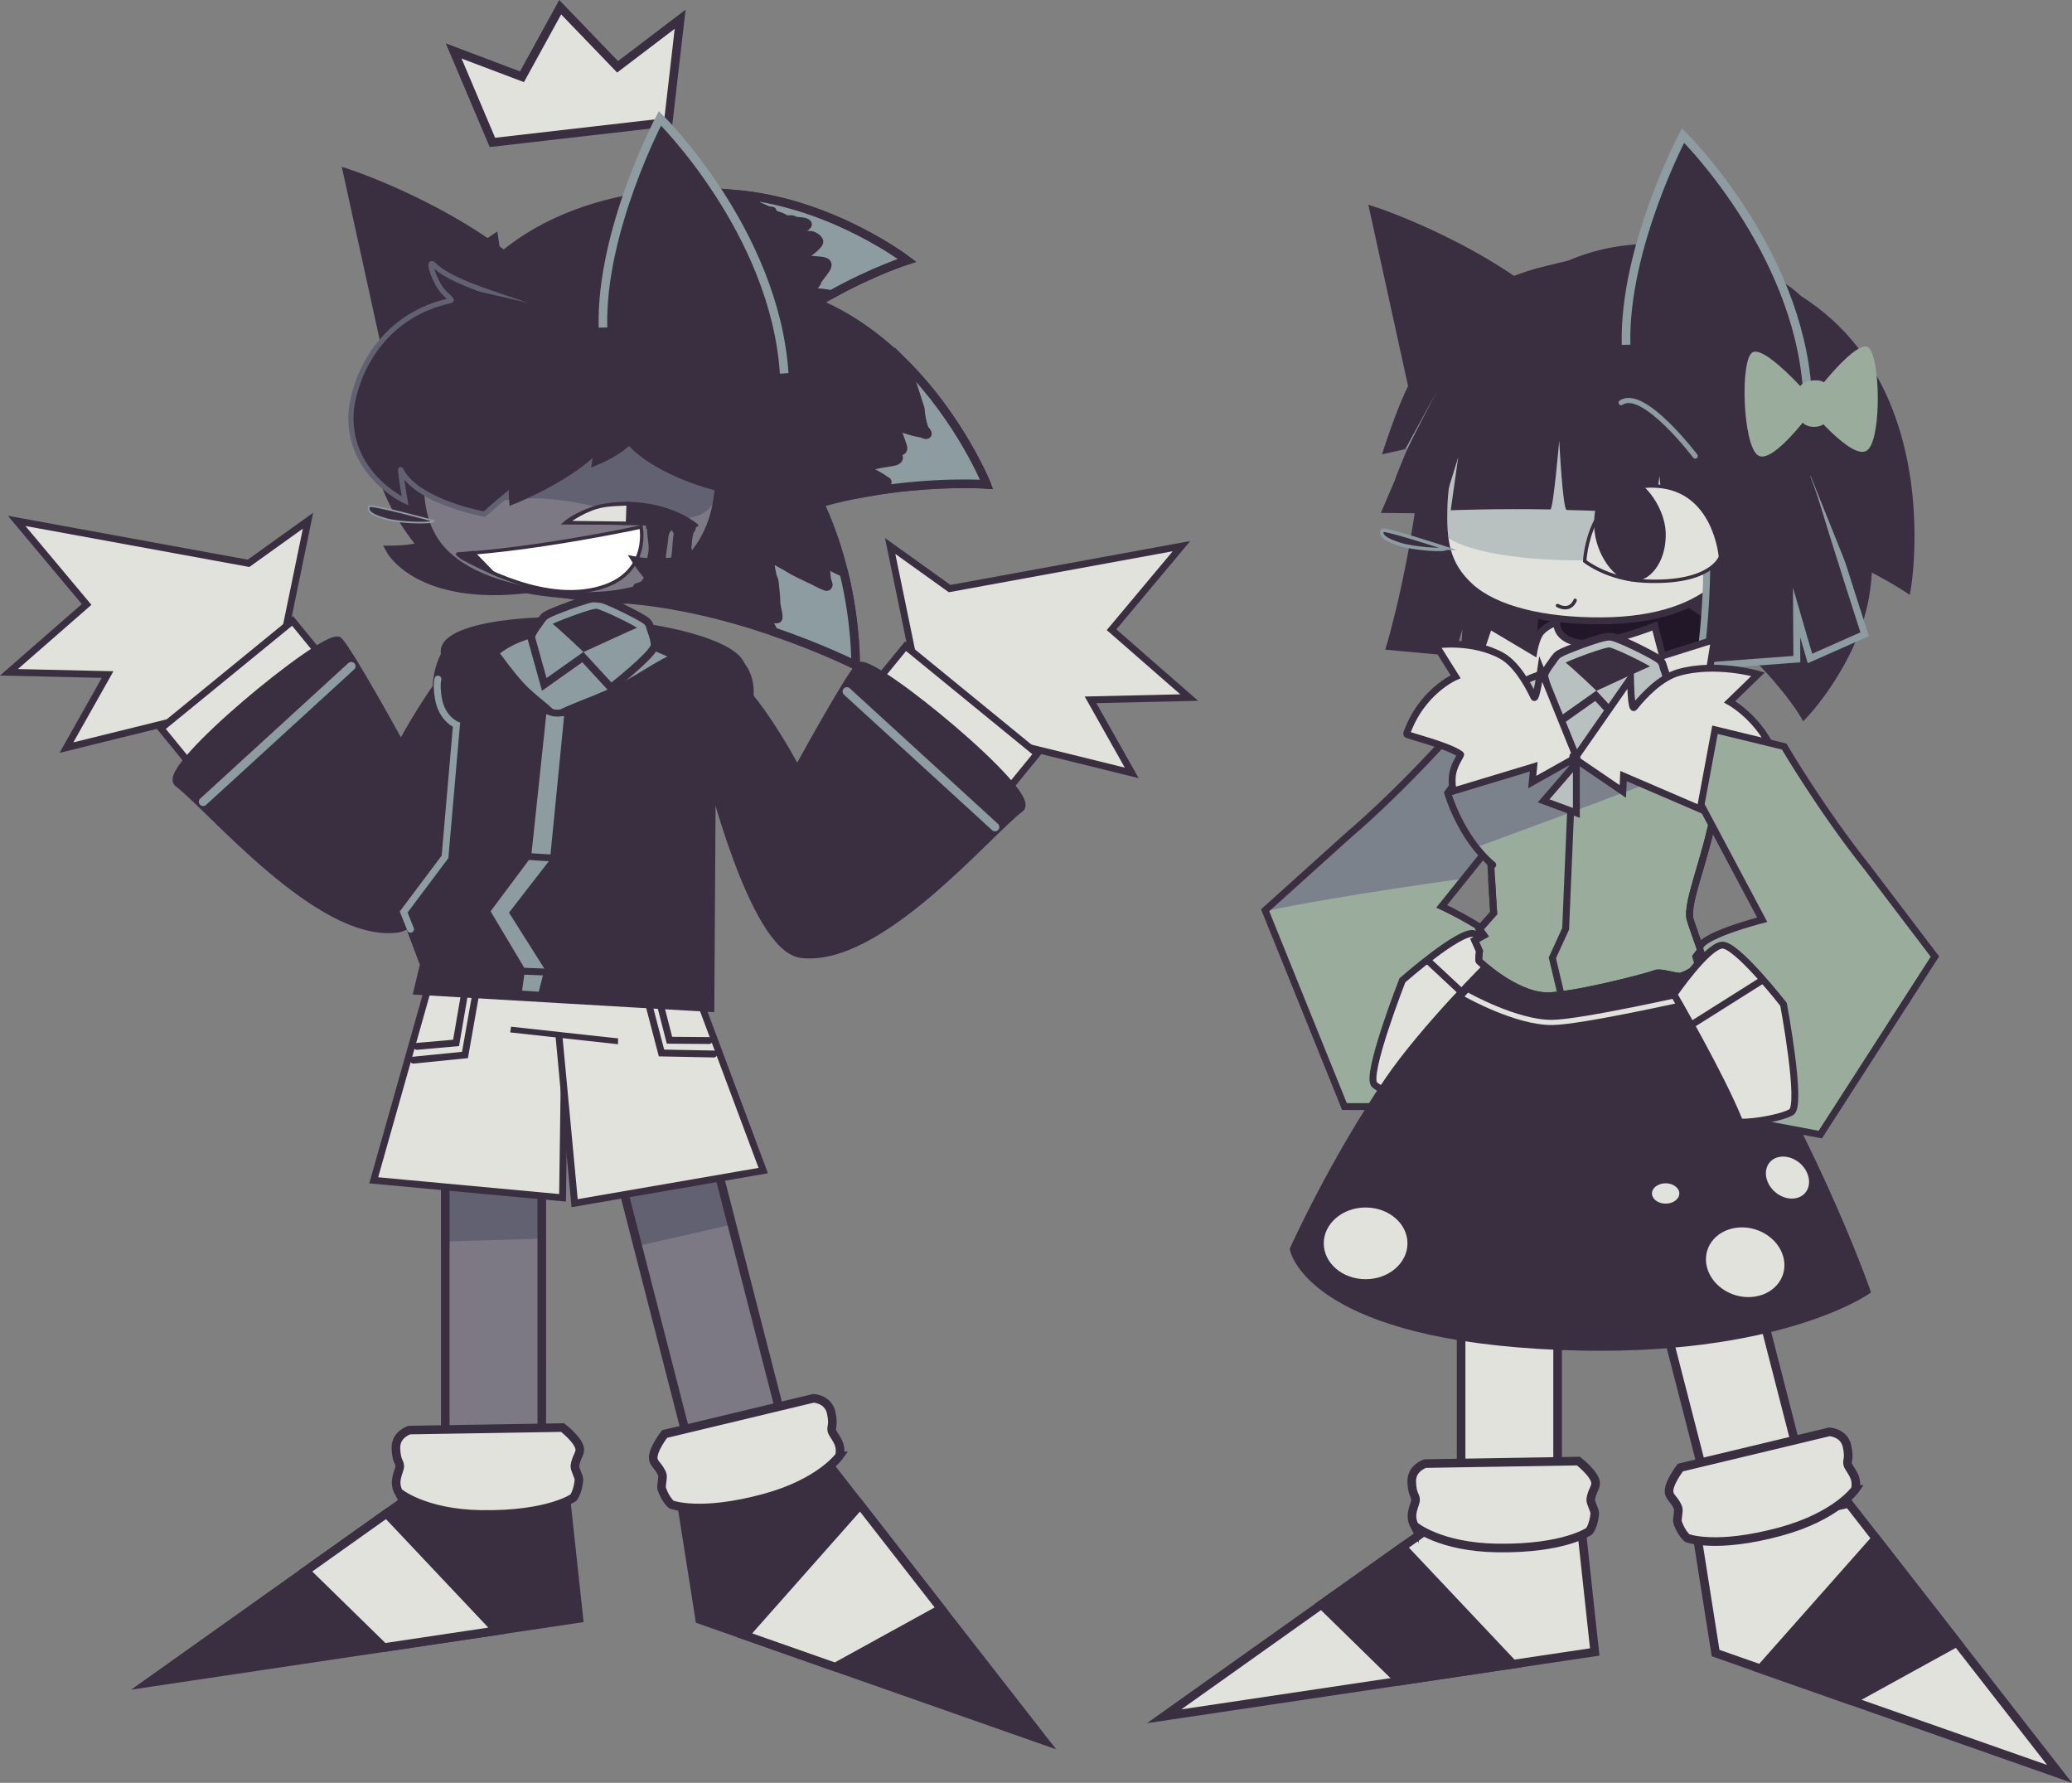 <svg version="1.1" xmlns="http://www.w3.org/2000/svg" xmlns:xlink="http://www.w3.org/1999/xlink" width="601.487" height="517.479" viewBox="0,0,601.487,517.479"><rect x="0" y="0" width="601.487" height="517.479" fill="#808080" stroke="none"/><g transform="translate(93.909,91.122)"><g data-paper-data="{&quot;isPaintingLayer&quot;:true}" fill-rule="nonzero" stroke-linejoin="miter" stroke-miterlimit="10" stroke-dasharray="" stroke-dashoffset="0" style="mix-blend-mode: normal"><path d="M405.893,97.879c0,0 -14.625,1.914 -36.069,1.298c-19.023,-0.546 -33.402,-3.294 -33.402,-3.294l1.665,-57.976l69.471,1.995l-1.665,57.976z" data-paper-data="{&quot;index&quot;:null}" fill="#221629" stroke="#251e29" stroke-width="2" stroke-linecap="butt"/><path d="M354.771,31.56l-3.82,68.5l-19.759,-1.667l0.958,-15.667l-4.559,15.5l-18.051,-1.667c0,0 8.437,-28.199 10.652,-60.667l28.61,-25.833z" data-paper-data="{&quot;index&quot;:null}" fill="#3a2f41" stroke="#3a2f41" stroke-width="2" stroke-linecap="round"/><path d="M393.65,57.425c-20.353,-0.778 -30.678,-0.84 -36.549,-24.367c-5.87,-23.527 -4.199,-48.915 16.16,-49.53c103.175,-3.117 86.325,95.912 86.325,95.912c0,0 -31.34,-20.692 -65.937,-22.015z" fill="#3a2f41" stroke="#3a2f41" stroke-width="2.5" stroke-linecap="butt"/><path d="M396.748,42.203c-11.998,12.747 -17.893,19.412 -34.688,9.226c-16.796,-10.186 -44.548,-18.642 -33.345,-32.222c25.237,-49.962 72.69,-41.957 95.658,-26.472c18.177,12.254 18.394,46.546 18.394,46.546c0,0 -25.625,-18.744 -46.018,2.923z" fill="#3a2f41" stroke="#3a2f41" stroke-width="2.5" stroke-linecap="butt"/><path d="M385.834,78.265c-9.489,-2.97 -24.218,-11.973 -28.688,-16.125c-4.403,-4.089 -3.112,-1.705 -1.941,-12.332c2.359,-21.415 9.969,-45.479 29.276,-40.761c56.296,13.758 67.528,47.216 62.911,73.088c-3.407,19.095 -17.594,34.024 -17.594,34.024c0,0 -14.422,-24.254 -43.964,-37.895z" fill="#3a2f41" stroke="#3a2f41" stroke-width="2.5" stroke-linecap="butt"/><g data-paper-data="{&quot;index&quot;:null}" stroke-linecap="butt"><path d="M333.176,79.876c-7.423,-5.932 -8.157,-14.636 -8.434,-24.135c-0.547,-18.733 13.349,-41.189 37.876,-42.545c37.286,-2.062 51.51,21.36 52.056,40.093c0.547,18.733 -11.162,35.114 -43.47,35.36c-16.136,0.123 -30.312,-2.256 -37.528,-8.023z" fill="#e1e2db" stroke="none" stroke-width="0"/><path d="M325.741,55.741c-0.547,-18.733 12.349,-41.189 36.876,-42.545c37.286,-2.062 51.51,21.36 52.056,40.093c0.547,18.733 -25.799,18.002 -45.94,18.247c-33.389,0.406 -42.057,-6.411 -42.057,-6.411c0,0 -0.766,-3.565 -0.936,-9.384z" fill="#b8c1c0" stroke="none" stroke-width="0"/><path d="M377.993,14.328c25.911,4.205 36.229,23.484 36.693,39.385c0.547,18.733 -11.162,35.113 -43.47,35.36c-17.208,0.131 -31.117,-3.391 -38.261,-9.863c-7.212,-6.534 -7.959,-13.664 -7.701,-23.044c0.463,-16.881 8.109,-46.358 52.6,-41.875" fill="none" stroke="#3a2f41" stroke-width="2"/></g><path d="M304.994,-29.844c0,0 34.885,11.34 57.21,33.974c13.235,13.417 -10.809,4.068 -21.644,14.131c-5.029,4.671 -21.73,15.029 -21.73,15.029z" data-paper-data="{&quot;index&quot;:null}" fill="#3a2f41" stroke="#3a2f41" stroke-width="2.5" stroke-linecap="butt"/><path d="M325.876,68.016c-0.282,0.81 -9.614,0.088 -13.497,-1.165c-5.762,-1.86 -5.318,-3.187 -5.035,-3.997c0.282,-0.81 18.532,5.162 18.532,5.162z" data-paper-data="{&quot;index&quot;:null}" fill="#3a2f41" stroke="#8c9ca0" stroke-width="1" stroke-linecap="butt"/><path d="M371.548,13.162c0,0 0.637,-0.018 0.655,0.619c0.018,0.637 -0.619,0.655 -0.619,0.655c-0.378,0.011 -1.322,0.037 -1.7,0.048c-3.08,0.087 -6.112,0.396 -9.14,0.855c-3.024,0.459 -5.541,1.545 -8.648,1.634c0,0 -0.637,0.018 -0.655,-0.619c-0.018,-0.637 0.619,-0.655 0.619,-0.655c3.052,-0.087 5.522,-1.156 8.502,-1.621c3.071,-0.479 6.162,-0.779 9.286,-0.868c0.378,-0.011 0.755,-0.021 1.133,-0.032l0.567,-0.016z" fill="#3a2f41" stroke="#3a2f41" stroke-width="2.5" stroke-linecap="butt"/><path d="M384.678,16.483c-1.419,2.058 -3.477,0.64 -3.477,0.64l-2.144,-1.477c-3.649,-2.579 -7.982,-2.435 -12.303,-3.045c-5.805,-0.82 -11.752,-0.591 -17.542,-1.409c-2.825,-0.399 -5.606,-1.192 -8.472,-1.559c0,0 -2.48,-0.318 -2.162,-2.797c0.318,-2.48 2.797,-2.162 2.797,-2.162c6.788,0.87 13.336,1.972 20.177,2.479c6.813,0.504 14.528,0.445 20.341,4.376l2.144,1.477c0,0 2.058,1.419 0.64,3.477z" data-paper-data="{&quot;index&quot;:null}" fill="#3a2f41" stroke="none" stroke-width="0.5" stroke-linecap="butt"/><path d="M363.338,83.122c0,0 -1.201,3.552 -5.115,1.52" data-paper-data="{&quot;index&quot;:null}" fill="none" stroke="#3a2f41" stroke-width="1" stroke-linecap="round"/><path d="M424.153,26.974c0,0 7.852,16.698 11.291,28.175c3.297,11.001 11.936,37.82 11.936,37.82l-15.871,7.036l-3.89,-13.374l0.087,13.56l-28.427,2.122c0,0 5.264,-30.129 -0.11,-62.747l9.266,-28.017z" fill="#3a2f41" stroke="#8c9ca0" stroke-width="2" stroke-linecap="round"/><g data-paper-data="{&quot;index&quot;:null}"><path d="M426.053,55.24l-7.436,-15.359c0,0 1.474,6.393 2.286,10.529c0.926,4.718 3.279,15.148 3.279,15.148c0,0 -6.512,-2.32 -13.245,-4.035c-6.022,-1.534 -22.044,-4.237 -22.044,-4.237l-1.073,-10.253l-1.477,10.378c0,0 -8.976,0.032 -25.451,-0.51c-1.158,-0.038 -2.166,-20.147 -2.166,-20.147c0,0 -1.723,20.008 -2.574,19.992c-15.669,-0.297 -28.929,0.241 -28.929,0.241l2.175,-15.416l-5.003,16.353l-17.46,-0.171l10.9,-25.384l-3.696,6.835l-6.852,1.547c0,0 4.215,-13.423 7.746,-20.153c6.402,-12.203 10.109,-20.413 22.21,-27.613c11.848,-7.05 28.727,-10.089 40.349,-8.389c20.318,2.972 28.992,12.139 35.457,19.819c5.209,6.188 9.551,15.312 13.788,22.844c4.173,7.418 9.502,12.919 9.502,12.919z" fill="#3a2f41" stroke="none" stroke-width="0" stroke-linecap="round"/><path d="M325.365,18.57l-9.818,19.235l-2.156,0.433" fill="none" stroke="#8c9ca0" stroke-width="2" stroke-linecap="round"/><path d="M419.338,42.343l-4.741,-14.141" fill="none" stroke="#8c9ca0" stroke-width="2" stroke-linecap="round"/><path d="M426.184,55.399l-7.044,-13.45c0,0 0.554,1.272 1.002,3.333c0.915,4.203 4.17,20.435 4.17,20.435c0,0 -6.512,-2.32 -13.245,-4.035c-6.022,-1.534 -11.044,-1.731 -11.044,-1.731l-4.934,-22.504l-0.366,22.073c0,0 -15.938,-1.917 -32.413,-2.459c-18.138,-0.596 -34.958,0.086 -34.958,0.086l2.175,-9.848l-5.647,9.67l-17.167,0.685l8.38,-19.156l-7.231,1.98c0,0 10.813,-36.209 29.512,-47.335c11.848,-7.05 28.727,-10.089 40.349,-8.389c20.318,2.972 28.992,12.139 35.457,19.819c5.209,6.188 9.551,15.312 13.788,22.844c4.173,7.418 9.502,12.919 9.502,12.919z" fill="none" stroke="none" stroke-width="0" stroke-linecap="round"/><path d="M411.1,42.191l-2.223,-33.731l17.624,45.046c0,0 -4.93,-8.15 -6.296,-11.222c-1.687,-3.794 -5.264,-15.422 -5.264,-15.422c0,0 2.533,10.181 3.791,15.909c1.446,6.582 4.399,21.378 4.399,21.378z" fill="#3a2f41" stroke="none" stroke-width="0" stroke-linecap="butt"/><path d="M311.017,48.103c0,0 2.523,-6.509 3.671,-8.994c1.922,-4.162 8.678,-16.925 8.678,-16.925l-9.261,16.947l-6.238,1.331c0,0 8.796,-15.14 10.396,-17.781c3.421,-5.646 10.706,-12.538 10.706,-12.538l-0.114,11.695z" fill="#3a2f41" stroke="none" stroke-width="0" stroke-linecap="butt"/></g><path d="M419.374,70.329l-4,-52.25l-95.02,-1.753c0,0 7.525,-16.589 21.811,-23.913c16.556,-8.487 40.549,-10.16 48.656,-9.064c52.162,7.053 63.302,45.48 63.302,45.48l-10.5,44.5l-12.291,-30.601z" fill="#3a2f41" stroke="#3a2f41" stroke-width="2.5" stroke-linecap="butt"/><path d="M378.131,8.955c-0.749,-28.126 16.534,-60.738 16.534,-60.738c0,0 33.316,32.8 36.073,74.04" data-paper-data="{&quot;index&quot;:null}" fill="#3a2f41" stroke="#8c9ca0" stroke-width="2.5" stroke-linecap="butt"/><g fill="#9aac9c" stroke="none" stroke-width="0" stroke-linecap="butt"><path d="M416.428,41.046c-4.512,-2.992 -5.255,-28.203 -1.511,-29.947c4.161,-1.939 18.557,15.142 18.557,15.142c0,0 -12.506,17.816 -17.046,14.806z"/><path d="M448.151,39.562c-4.375,3.427 -17.765,-13.178 -17.765,-13.178c0,0 13.485,-18.385 17.736,-16.839c3.825,1.391 4.377,26.61 0.029,30.017z" data-paper-data="{&quot;index&quot;:null}"/><path d="M432.632,19.275c2.761,-0.129 4.76,0.679 4.901,6.169c0.141,5.49 -1.793,7.193 -4.554,7.323c-2.761,0.129 -5.304,-1.364 -5.445,-6.855c-0.141,-5.49 2.337,-6.508 5.099,-6.637z"/></g><path d="M386.927,49.956c17.059,0.978 18.591,20.528 18.591,20.528c0,0 -2.52,7.967 -22.061,7.05c-10.8,-0.507 -17.336,-5.802 -17.336,-5.802c0,0 1.043,-22.909 20.806,-21.776z" fill="#e1e2db" stroke="#3a2f41" stroke-width="1" stroke-linecap="butt"/><path d="M369.894,61.996c-0.316,-7.137 2.311,-13.616 7.185,-13.832c4.874,-0.216 11.233,8.023 11.55,15.16c0.316,7.137 -3.378,13.097 -8.252,13.313c-4.874,0.216 -10.166,-7.505 -10.483,-14.641z" fill="#3a2f41" stroke="#3a2f41" stroke-width="2" stroke-linecap="butt"/><path d="M376.698,25.753c6.46,-4.406 21.5,15.5 21.5,15.5" data-paper-data="{&quot;index&quot;:null}" fill="none" stroke="#8c9ca0" stroke-width="1.5" stroke-linecap="round"/><g data-paper-data="{&quot;index&quot;:null}"><g stroke-linecap="butt"><path d="M297.392,151.426c16.223,-13.909 30.338,-30.054 30.338,-30.054l20.644,-1.038l-0.089,22.134l-23.684,29.48c0,0 18.266,8.569 16.074,11.88c-0.319,0.31 -26.183,46.262 -26.183,46.262l-18.113,-0.036l-23.028,-56.974z" data-paper-data="{&quot;index&quot;:null}" fill="#9aac9c" stroke="none" stroke-width="0"/><path d="M297.392,151.426c16.223,-13.909 30.338,-30.054 30.338,-30.054l20.644,-1.038l-0.089,22.134l-17.203,21.412c0,0 -35.315,4.764 -57.631,9.447l-0.101,-0.249z" data-paper-data="{&quot;index&quot;:null}" fill="#7b828c" stroke="none" stroke-width="0"/><path d="M297.392,151.426c16.223,-13.909 30.338,-30.054 30.338,-30.054l20.644,-1.038l-0.089,22.134l-23.684,29.48c0,0 18.266,8.569 16.074,11.88c-0.319,0.31 -26.183,46.262 -26.183,46.262l-18.113,-0.036l-23.028,-56.974z" data-paper-data="{&quot;index&quot;:null}" fill="none" stroke="#3a2f41" stroke-width="2"/></g><g data-paper-data="{&quot;index&quot;:null}" stroke="#3a2f41" stroke-width="2"><path d="M344.993,196.54c0,0 -17.771,20.46 -25.563,32.599c-0.516,0.804 -11.236,-2.762 -14.307,-5.412c-2.844,-2.454 8.072,-30.312 8.072,-30.312c0,0 16.685,-14.641 20.738,-13.549c4.228,1.139 11.06,16.674 11.06,16.674z" fill="#e1e2db" stroke-linecap="butt"/><path d="M320.795,187.897l16.696,15.572" fill="none" stroke-linecap="round"/></g></g><g data-paper-data="{&quot;index&quot;:null}" stroke-linecap="butt"><path d="M404.113,388.677l-5.339,-33.831l43.998,-9.591l61.201,78.509z" data-paper-data="{&quot;index&quot;:null}" fill="#e1e2db" stroke="#3a2f41" stroke-width="2.5"/><g data-paper-data="{&quot;index&quot;:null}"><g><path d="M401.496,342.119l-20.34,-79.102l27.277,-6.44l20.34,79.102z" fill="#e1e2db" stroke="none" stroke-width="0"/><path d="M386.101,280.246l-4.472,-17.391l27.277,-6.44l4.315,17.665z" fill="#626171" stroke="none" stroke-width="0"/><path d="M401.969,341.957l-20.34,-79.102l27.277,-6.44l20.34,79.102z" fill="#e1e2db" stroke="#3a2f41" stroke-width="2.5"/></g><path d="M444.675,341.194c0,0 -5.485,7.792 -21.674,12.21c-18.893,5.156 -27.108,1.907 -27.108,1.907c0,0 -1.61,-1.215 -2.787,-4.49c-0.35,-0.973 0.495,-3.409 0.075,-4.393c-0.98,-2.294 -2.375,-2.939 -2.564,-4.354c-0.346,-2.587 3.289,-7.238 3.289,-7.238l43.21,-10.36c0,0 4.295,0.153 5.161,4.203c0.797,3.728 -0.12,3.959 0.188,5.205c0.383,1.548 3.108,3.548 2.207,7.309z" fill="#e1e2db" stroke="#3a2f41" stroke-width="2.5"/></g><path d="M450.678,355.398l23.511,30.161l-30.757,16.934l-26.27,-9.231z" data-paper-data="{&quot;index&quot;:null}" fill="#3a2f41" stroke="#3a2f41" stroke-width="2.5"/></g><g data-paper-data="{&quot;index&quot;:null}" stroke-linecap="butt"><path d="M244.028,407.031l76,-54l45,-1.667l4,37z" fill="#e1e2db" stroke="#3a2f41" stroke-width="2.5"/><g><g><path d="M330.73,342.457l0.003,-81.675l28.022,-0.555l-0.003,81.675z" fill="#7c7984" stroke="none" stroke-width="0"/><path d="M330.453,278.925l-0.219,-18.183l28.022,-0.555l-0.001,17.957z" fill="#626171" stroke="none" stroke-width="0"/><path d="M330.231,342.418l0.003,-81.675l28.022,-0.555l-0.003,81.675z" fill="#e1e2db" stroke="#3a2f41" stroke-width="2.5"/></g><path d="M316.702,351.757c-1.809,-3.419 0.333,-6.034 0.318,-7.629c-0.012,-1.284 -0.958,-1.279 -1.114,-5.088c-0.17,-4.139 3.952,-5.356 3.952,-5.356l44.429,-0.726c0,0 4.679,3.599 4.988,6.191c0.169,1.417 -1.021,2.389 -1.399,4.855c-0.162,1.057 1.263,3.206 1.167,4.236c-0.324,3.465 -1.581,5.042 -1.581,5.042c0,0 -7.147,5.192 -26.729,4.903c-16.778,-0.248 -24.031,-6.429 -24.031,-6.429z" fill="#e1e2db" stroke="#3a2f41" stroke-width="2.5"/></g><path d="M289.684,374.591l23.503,-16.699l32.095,34.019l-32.864,4.908z" fill="#3a2f41" stroke="#3a2f41" stroke-width="2.5"/></g><g data-paper-data="{&quot;index&quot;:null}"><g stroke-linecap="round"><path d="M447.359,283.837c0,0 -29.025,18.689 -87.462,15.637c-74.381,-3.885 -78.107,-27.983 -78.107,-27.983c0,0 17.163,-33.702 26.509,-47.363c9.074,-13.264 28.775,-33.447 28.775,-33.447c0,0 48.123,-1.408 58.971,-1.292c4.134,0.044 4.315,1.263 4.315,1.263c0,0 17.752,27.12 24.093,40.831c4.03,8.714 12.33,22.346 16.449,33.842c3.708,10.351 6.458,18.513 6.458,18.513z" fill="#3a2f41" stroke="none" stroke-width="0.5"/><path d="M406.383,199.309l-9.885,-0.819c0,0 -31.144,7.03 -39.744,7.152c-10.422,0.148 -24.948,-8.067 -24.948,-8.067" fill="none" stroke="#e1e2db" stroke-width="1.5"/><path d="M400.61,191.027c29.88,43.247 47.139,92.49 47.139,92.49c0,0 -28.222,19.66 -94.866,15.637c-66.644,-4.024 -71.093,-27.663 -71.093,-27.663c0,0 11.513,-25.607 27.561,-49.009c10.456,-15.248 29.473,-34.053 29.473,-34.053z" fill="none" stroke="#3a2f41" stroke-width="2.5"/></g><path d="M409.75,264.28c6.645,-1.009 13.354,3.083 14.986,9.14c1.632,6.057 -2.432,11.784 -9.077,12.793c-6.645,1.009 -13.354,-3.083 -14.986,-9.14c-1.632,-6.057 2.432,-11.784 9.077,-12.793z" fill="#e1e2db" stroke="#3a2f41" stroke-width="2" stroke-linecap="butt"/><path d="M422.201,243.742c3.71,-0.838 7.961,1.587 9.496,5.415c1.535,3.829 -0.228,7.612 -3.938,8.45c-3.71,0.838 -7.961,-1.587 -9.496,-5.415c-1.535,-3.829 0.228,-7.612 3.938,-8.45z" fill="#e1e2db" stroke="#3a2f41" stroke-width="2" stroke-linecap="butt"/><path d="M389.616,251.333c2.744,0 4.969,1.768 4.969,3.949c0,2.181 -2.224,3.949 -4.969,3.949c-2.744,0 -4.969,-1.768 -4.969,-3.949c0,-2.181 2.224,-3.949 4.969,-3.949z" fill="#e1e2db" stroke="#3a2f41" stroke-width="2" stroke-linecap="butt"/><path d="M302.521,258.354c7.264,0 13.152,5.108 13.152,11.408c0,6.301 -5.888,11.408 -13.152,11.408c-7.264,0 -13.152,-5.108 -13.152,-11.408c0,-6.301 5.888,-11.408 13.152,-11.408z" fill="#e1e2db" stroke="#3a2f41" stroke-width="2" stroke-linecap="butt"/></g><g data-paper-data="{&quot;index&quot;:null}"><g><path d="M331.698,111.072c0,-1.125 6.69,-20.693 6.69,-20.693l12.952,7.705c0,0 0.655,-4.071 2.097,-5.738c1.613,-1.865 4.624,-2.926 4.624,-2.926c0,0 -0.806,4.75 6.246,6.049c6.667,1.228 22.141,-4.897 22.141,-4.897l2.273,8.674l15.071,-4.733c0,0 -2.594,15.143 -2.594,18.058c0,9.389 -18.663,15.5 -36.75,15.5c-18.087,0 -32.75,-7.611 -32.75,-17z" fill="#e1e2db" stroke="#3a2f41" stroke-width="2" stroke-linecap="butt"/><g data-paper-data="{&quot;index&quot;:null}"><path d="M401.905,144.295c-2.028,-0.263 -4.024,-0.373 -5.547,-0.514c-17.541,-1.63 -36.449,-2.457 -53.963,-3.461c-2.106,-0.121 -4.243,-0.238 -6.402,-0.352c-0.922,-11.961 -2.978,-21.621 7.973,-30.451c8.494,-6.849 19.105,-6.833 29.149,-6.239c9.155,0.542 29.488,9.124 30.802,12.903c3.189,9.176 1.021,19.252 -2.012,28.115z" fill="#b8c1c0" stroke="#3a2f41" stroke-width="2" stroke-linecap="butt"/><g><path d="M355.533,105.208c-0.461,-0.318 2.61,-4.46 3.078,-4.772c0.186,-0.051 0.483,-0.4 1.133,0.093c2.969,2.252 9.755,8.814 9.755,8.814l-10.704,7.578z" data-paper-data="{&quot;index&quot;:null}" fill="#8c9ca0" stroke="#3a2f41" stroke-width="4.5" stroke-linecap="round"/><path d="M369.526,109.384c0,0 -8.084,-7.894 -4.527,-9.524c4.231,-1.939 20.288,2.305 21.308,1.905c1.059,-1.563 2.791,4.245 2.773,5.568c-1.063,2.622 -11.44,10.863 -11.44,10.863z" fill="#3a2f41" stroke="#3a2f41" stroke-width="4.5" stroke-linecap="round"/><path d="M357.513,104.905c0.029,-0.456 1.331,-4.069 2.387,-4.468c0.629,-0.528 12.053,-4.959 13.58,-4.639c2.413,0.506 12.08,5.341 13.049,6.284c0.537,0.288 0.583,3.421 0.539,4.696" fill="none" stroke="#3a2f41" stroke-width="6.5" stroke-linecap="butt"/><g><path d="M355.533,105.208c-0.461,-0.318 2.61,-4.46 3.078,-4.772c0.186,-0.051 0.483,-0.4 1.133,0.093c2.969,2.252 9.755,8.814 9.755,8.814l-10.704,7.578z" data-paper-data="{&quot;index&quot;:null}" fill="#b8c1c0" stroke="#12161a" stroke-width="0" stroke-linecap="round"/><path d="M369.526,109.384c0,0 14.904,-6.884 16.78,-7.618c1.059,-1.563 2.791,4.245 2.773,5.568c-1.063,2.622 -11.44,10.863 -11.44,10.863z" fill="#b8c1c0" stroke="#12161a" stroke-width="0" stroke-linecap="round"/><path d="M357.513,104.905c0.029,-0.456 1.331,-4.069 2.387,-4.468c0.629,-0.528 12.053,-4.959 13.58,-4.639c2.413,0.506 12.08,5.341 13.049,6.284c0.537,0.288 0.583,3.421 0.539,4.696" fill="none" stroke="#b8c1c0" stroke-width="2" stroke-linecap="butt"/></g></g></g><g data-paper-data="{&quot;index&quot;:null}"><g><path d="M335.557,178.569l4.142,-4.678c0,0 -0.436,-6.393 -0.882,-14.969c-0.754,-14.485 -5.43,-25.666 1.271,-36.405c4.197,5.466 13.471,8.364 19.36,7.055c4.643,-1.032 8.423,-2.835 13.198,-3.175c3.637,-0.259 7.701,-0.832 11.302,-1.325c0.493,0 0.977,-0.036 1.451,-0.104c4.835,-0.703 8.549,-4.865 8.549,-9.896c0,-0.009 -0,-0.019 -0,-0.028c4.517,2.041 7.966,4.191 8.554,5.749c7.7,20.393 -7.427,46.715 -5.831,54.776c0.121,0.613 3.135,9.133 3.135,9.133l-1.398,1.83l0.838,2.99c0,0 -4.176,2.666 -5.515,2.712c-1.589,0.055 -5.622,-1.409 -7.079,-0.816c-2.527,1.029 -24.819,6.774 -31.943,6.479c-9.15,-0.379 -19.248,-10.06 -19.248,-10.06c-0.262,-0.305 0.115,-2.889 0.115,-2.889l-1.381,-3.128l2.646,-1.46z" fill="#9aac9c" stroke="#3a2f41" stroke-width="2" stroke-linecap="round"/><g stroke="none"><g fill="#9aac9c" stroke-width="0" stroke-linecap="round"><g><g><path d="M331.49,132.292c2.86,-3.952 6.254,-7.429 8.657,-9.699c4.225,5.417 13.439,8.281 19.301,6.978c4.643,-1.032 8.423,-2.835 13.198,-3.175c3.637,-0.259 7.701,-0.832 11.302,-1.325c0.493,0 0.977,-0.036 1.451,-0.104c1.625,-0.236 3.123,-0.863 4.396,-1.782l4.533,0.326c0,0 2.032,1.976 4.779,6.487c0.463,0.76 0.886,1.576 1.268,2.426c2.378,5.29 3.165,11.888 2.074,14.435c-1.012,3.391 -2.328,6.859 -6.382,9.581c-2.977,1.998 -6.416,2.291 -9.795,2.849c-6.436,1.064 -14.504,-0.304 -22.719,-0.958c-7.814,-0.622 -17.688,3.225 -23.351,1.225c-2.748,-0.97 -1.997,-0.942 -4.631,-3.27c-5.708,-5.044 -9.456,-16.296 -8.877,-16.93c0.697,-2.71 3.096,-4.713 4.797,-7.064z"/></g></g></g><g stroke-linecap="butt"><g><g fill="none" stroke-width="1" font-family="sans-serif" font-weight="normal" font-size="12" text-anchor="start"/><path d="M394.192,126.331c0,-0.271 -1.462,-2.147 -3.073,-4.289c0.306,-0.314 0.591,-0.649 0.853,-1.001c1.543,2.055 4.033,5.421 4.73,6.656c1.117,1.98 -2.51,-1.017 -2.51,-1.365z" fill="#ffffff" stroke-width="0"/><path d="M396.601,124.685c-1.648,-1.622 -3.247,-3.052 -4.363,-4.02c0.163,-0.242 0.316,-0.491 0.459,-0.747c2.22,2.508 4.157,5.016 3.904,4.767z" fill="#ffffff" stroke-width="0"/></g><path d="M340.072,122.496c0.251,0.328 0.519,0.646 0.805,0.955c-0.148,0.13 -0.236,0.224 -0.253,0.275c-0.109,0.334 -4.513,2.227 -2.828,0.632c0.436,-0.413 1.283,-1.095 2.276,-1.861z" data-paper-data="{&quot;index&quot;:null}" fill="#ffffff" stroke-width="0"/></g></g><path d="M402.503,120.793c0.918,2.432 1.512,4.948 1.848,7.507c-0.158,0.952 -68.881,26.202 -68.881,26.202l-9.752,-15.325c0,0 8.859,-10.51 14.234,-16.84c4.13,5.582 13.542,8.558 19.496,7.235c4.643,-1.032 8.423,-2.835 13.198,-3.175c3.637,-0.259 7.701,-0.832 11.302,-1.325c0.493,0 0.977,-0.036 1.451,-0.104c4.835,-0.703 8.549,-4.865 8.549,-9.896c0,-0.009 -0,-0.019 -0,-0.028c4.517,2.041 7.966,4.191 8.554,5.749z" fill="#7b828c" stroke="none" stroke-width="0" stroke-linecap="butt"/><g stroke="none"><g fill="#7b828c" stroke-width="0" stroke-linecap="round"><g><g><path d="M326.694,138.019c5.284,-5.823 10.407,-11.947 13.364,-15.542c4.183,5.492 13.487,8.407 19.391,7.095c4.643,-1.032 8.423,-2.835 13.198,-3.175c3.637,-0.259 7.701,-0.832 11.302,-1.325c0.493,0 0.977,-0.036 1.451,-0.104c1.647,-0.239 3.164,-0.88 4.448,-1.82l4.481,0.364l4.779,6.487l-65.937,23.845c0,0 -2.654,-5.084 -3.586,-7.669c-1.289,-3.574 -3.387,-6.227 -2.891,-8.156z"/></g></g></g><g fill="none" stroke-width="1" stroke-linecap="butt" font-family="sans-serif" font-weight="normal" font-size="12" text-anchor="start"><g><g/></g></g></g><path d="M393.948,115.044c4.517,2.041 7.966,4.191 8.554,5.749c5.317,14.081 -0.25,30.989 -3.68,42.76c-1.538,5.277 -2.646,9.521 -2.152,12.016c0.121,0.613 3.135,9.133 3.135,9.133l-1.398,1.83l0.838,2.99c0,0 -4.176,2.666 -5.515,2.712c-1.589,0.055 -5.622,-1.409 -7.079,-0.816c-2.527,1.029 -24.819,6.774 -31.943,6.479c-9.15,-0.379 -19.248,-10.06 -19.248,-10.06c-0.262,-0.305 0.115,-2.889 0.115,-2.889l-1.381,-3.128l2.646,-1.46l-1.285,-1.791l4.142,-4.678c0,0 -0.272,-3.99 -0.606,-9.893" fill="none" stroke="#3a2f41" stroke-width="2" stroke-linecap="round"/><g fill="none" stroke="none" stroke-width="1" stroke-linecap="butt" font-family="sans-serif" font-weight="normal" font-size="12" text-anchor="start"><g/></g></g><g fill="none"><g stroke="none" stroke-width="1" stroke-linecap="butt" font-family="sans-serif" font-weight="normal" font-size="12" text-anchor="start"><g><g/></g></g><g stroke="#3a2f41" stroke-width="2" stroke-linecap="round"><g><g><path d="M339.419,159.905c-9.397,-7.915 -13.079,-20.873 -13.079,-20.873c0,0 6.132,-8.643 13.574,-16.748"/></g></g></g></g></g><path d="M379.412,105.798c0,0 0.125,9.586 1.094,8.367c3.033,-3.815 7.812,-8.67 12.906,-10.109c10.808,-3.054 23.037,0.516 23.037,0.516l-8.25,8c0,0 11.037,6.038 14.174,19.107c0.096,0.398 -14.524,0.893 -19.424,2.893c-0.277,0.113 1.487,2.689 1.796,5.549c0.273,2.527 -0.92,5.386 -0.92,5.386l-26.442,-11.375l-0.197,4.469l-13.988,-9.529z" fill="#e1e2db" stroke="#3a2f41" stroke-width="2" stroke-linecap="butt"/><path d="M363.731,128.669l-12.842,7.208l0.427,-4.444l-23.399,7.069c0,0 -0.61,-3.011 -0.05,-5.464c0.633,-2.776 2.434,-5.042 2.22,-5.197c-3.794,-2.747 -15.835,-5.537 -15.704,-5.915c4.324,-12.412 14.261,-16.637 14.261,-16.637l-5.776,-9.199c0,0 10.598,-1.599 19.145,3.118c4.028,2.223 7.345,7.77 9.353,12.015c0.642,1.356 2.011,-8.091 2.011,-8.091z" data-paper-data="{&quot;index&quot;:null}" fill="#e1e2db" stroke="#3a2f41" stroke-width="2" stroke-linecap="butt"/></g><path d="M359.198,197.322l-2.471,-10.422l3.86,-8.436l2.111,-50.142" fill="none" stroke="#3a2f41" stroke-width="2" stroke-linecap="round"/><path d="M354.198,141.322l9.5,-11v14.5z" fill="#b8c1c0" stroke="#3a2f41" stroke-width="2" stroke-linecap="butt"/></g><g stroke="#3a2f41" stroke-width="2"><path d="M467.781,186.527l-33.273,51.665l-17.8,-3.351c0,0 -16.817,-49.977 -17.073,-50.341c-1.535,-3.662 18.011,-8.665 18.011,-8.665l-17.756,-33.388l4.051,-21.761l20.086,4.879c0,0 10.849,18.499 24.185,35.195z" data-paper-data="{&quot;index&quot;:null}" fill="#9aac9c" stroke-linecap="butt"/><g data-paper-data="{&quot;index&quot;:null}"><path d="M411.034,234.316c-5.385,-13.381 -19.018,-36.803 -19.018,-36.803c0,0 9.615,-13.984 13.982,-14.313c4.185,-0.315 17.84,17.187 17.84,17.187c0,0 5.515,29.408 2.263,31.287c-3.512,2.029 -14.709,3.528 -15.066,2.642z" fill="#e1e2db" stroke-linecap="butt"/><path d="M417.403,193.546l-19.313,12.176" fill="none" stroke-linecap="round"/></g></g><g data-paper-data="{&quot;index&quot;:null}"><g fill="#e1e2db" stroke="#3a2f41" stroke-width="2" stroke-linecap="butt"><path d="M-37.71,116.772l-36.916,9.109l11.956,-21.21l-28.642,-0.658l22.544,-19.69l-20.302,-24.257l67.311,12.319l17.263,-12.368l-7.895,38.318l10.699,19.714l-18.27,17.596z"/><path d="M-31.568,139.415l-15.609,-19.1l38.2,-31.217l15.609,19.1z"/></g><g stroke-width="2.5"><path d="M49.453,96.736c3.985,3.283 -1.097,26.065 -1.097,26.065c0,0 -12.908,53.726 -27.044,55.533c-22.483,2.873 -54.187,-35.327 -63.496,-42.257c-4.995,-4.115 41.716,-42.654 46.443,-41.178c3.11,2.966 18.225,30.598 18.225,30.598c0,0 6.385,-12.186 13.348,-20.929c4.94,-6.203 10.171,-10.673 13.62,-7.831z" fill="#3a2f41" stroke="#3a2f41" stroke-linecap="butt"/><path d="M8.061,102.256l-43,39.333" fill="none" stroke="#8c9ca0" stroke-linecap="round"/></g></g><g stroke-linecap="butt"><path d="M109.225,378.945l-5.339,-33.831l43.998,-9.591l61.201,78.509z" data-paper-data="{&quot;index&quot;:null}" fill="#3a2f41" stroke="#3a2f41" stroke-width="2.5"/><g data-paper-data="{&quot;index&quot;:null}"><g><path d="M106.608,332.387l-20.34,-79.102l27.277,-6.44l20.34,79.102z" fill="#7c7984" stroke="none" stroke-width="0"/><path d="M91.213,270.514l-4.472,-17.391l27.277,-6.44l4.315,17.665z" fill="#626171" stroke="none" stroke-width="0"/><path d="M107.081,332.225l-20.34,-79.102l27.277,-6.44l20.34,79.102z" fill="none" stroke="#3a2f41" stroke-width="2.5"/></g><path d="M149.787,331.461c0,0 -5.485,7.792 -21.674,12.21c-18.893,5.156 -27.108,1.907 -27.108,1.907c0,0 -1.61,-1.215 -2.787,-4.49c-0.35,-0.973 0.495,-3.409 0.075,-4.393c-0.98,-2.294 -2.375,-2.939 -2.564,-4.354c-0.346,-2.587 3.289,-7.238 3.289,-7.238l43.21,-10.36c0,0 4.295,0.153 5.161,4.203c0.797,3.728 -0.12,3.959 0.188,5.205c0.383,1.548 3.108,3.548 2.207,7.309z" fill="#e1e2db" stroke="#3a2f41" stroke-width="2.5"/></g><path d="M155.791,345.666l23.511,30.161l-30.757,16.934l-26.27,-9.231z" data-paper-data="{&quot;index&quot;:null}" fill="#e1e2db" stroke="#3a2f41" stroke-width="2.5"/></g><g stroke-linecap="butt"><path d="M-50.86,397.299l76,-54l45,-1.667l4,37z" fill="#3a2f41" stroke="#3a2f41" stroke-width="2.5"/><g><g><path d="M35.842,332.724l0.003,-81.675l28.022,-0.555l-0.003,81.675z" fill="#7c7984" stroke="none" stroke-width="0"/><path d="M35.566,269.193l-0.219,-18.183l28.022,-0.555l-0.001,17.957z" fill="#626171" stroke="none" stroke-width="0"/><path d="M35.344,332.685l0.003,-81.675l28.022,-0.555l-0.003,81.675z" fill="none" stroke="#3a2f41" stroke-width="2.5"/></g><path d="M21.815,342.025c-1.809,-3.419 0.333,-6.034 0.318,-7.629c-0.012,-1.284 -0.958,-1.279 -1.114,-5.088c-0.17,-4.139 3.952,-5.356 3.952,-5.356l44.429,-0.726c0,0 4.679,3.599 4.988,6.191c0.169,1.417 -1.021,2.389 -1.399,4.855c-0.162,1.057 1.263,3.206 1.167,4.236c-0.324,3.465 -1.581,5.042 -1.581,5.042c0,0 -7.147,5.192 -26.729,4.903c-16.778,-0.248 -24.031,-6.429 -24.031,-6.429z" fill="#e1e2db" stroke="#3a2f41" stroke-width="2.5"/></g><path d="M-5.204,364.858l23.503,-16.699l32.095,34.019l-32.864,4.908z" fill="#e1e2db" stroke="#3a2f41" stroke-width="2.5"/></g><g data-paper-data="{&quot;index&quot;:null}" stroke="#3a2f41" stroke-width="2"><path d="M14.579,251.464l17.403,-61.517l38.286,3.595l-0.87,63.006z" data-paper-data="{&quot;index&quot;:null}" fill="#e1e2db" stroke-linecap="butt"/><path d="M44.683,194.59l-3.614,20.5l-14.974,1.5" fill="none" stroke-linecap="round"/><path d="M41.068,196.59l-2.582,15l-11.359,1" fill="none" stroke-linecap="round"/></g><g stroke="#3a2f41" stroke-width="2"><path d="M72.898,258.103l-5.874,-62.738l38.24,-6.65l22.392,59.929z" data-paper-data="{&quot;index&quot;:null}" fill="#e1e2db" stroke-linecap="butt"/><path d="M113.302,214.803l-15.186,-0.296l-5.263,-20.146" fill="none" stroke-linecap="round"/><path d="M111.946,210.898l-11.51,-0.087l-3.788,-14.746" fill="none" stroke-linecap="round"/></g><g stroke-linecap="butt"><path d="M55.342,207.656l2.796,-17.976h26.364v21.171z" fill="#8c9ca0" stroke="#3a2f41" stroke-width="2"/><path d="M55.742,205.259l2.796,-17.976h26.364v21.171z" fill="#e1e2db" stroke="#e1e2db" stroke-width="3.5"/></g><g><path d="M121.262,103.186c-0.38,6.028 -19.938,9.701 -43.684,8.205c-23.746,-1.496 -42.689,-7.596 -42.309,-13.623c0.38,-6.028 19.938,-9.701 43.684,-8.205c23.746,1.496 42.689,7.596 42.309,13.623z" fill="#3a2f41" stroke="#3a2f41" stroke-width="2.5" stroke-linecap="butt"/><g data-paper-data="{&quot;index&quot;:null}"><path d="M107.851,133.062c-2.028,-0.263 -4.024,-0.373 -5.547,-0.514c-17.541,-1.63 -36.449,-2.457 -53.963,-3.461c-2.106,-0.121 -4.243,-0.238 -6.402,-0.352c-0.922,-11.961 -2.978,-21.621 7.973,-30.451c8.494,-6.849 19.105,-6.833 29.149,-6.239c9.155,0.542 29.488,9.124 30.802,12.903c3.189,9.176 1.021,19.252 -2.012,28.115z" fill="#8c9ca0" stroke="#3a2f41" stroke-width="2" stroke-linecap="butt"/><g><path d="M61.479,93.976c-0.461,-0.318 2.61,-4.46 3.078,-4.772c0.186,-0.051 0.483,-0.4 1.133,0.093c2.969,2.252 9.755,8.814 9.755,8.814l-10.704,7.578z" data-paper-data="{&quot;index&quot;:null}" fill="#8c9ca0" stroke="#3a2f41" stroke-width="4.5" stroke-linecap="round"/><path d="M75.473,98.151c0,0 -8.084,-7.894 -4.527,-9.524c4.231,-1.939 20.288,2.305 21.308,1.905c1.059,-1.563 2.791,4.245 2.773,5.568c-1.063,2.622 -11.44,10.863 -11.44,10.863z" fill="#3a2f41" stroke="#3a2f41" stroke-width="4.5" stroke-linecap="round"/><path d="M63.459,93.673c0.029,-0.456 1.331,-4.069 2.387,-4.468c0.629,-0.528 12.053,-4.959 13.58,-4.639c2.413,0.506 12.08,5.341 13.049,6.284c0.537,0.288 0.583,3.421 0.539,4.696" fill="none" stroke="#3a2f41" stroke-width="6.5" stroke-linecap="butt"/><g><path d="M61.479,93.976c-0.461,-0.318 2.61,-4.46 3.078,-4.772c0.186,-0.051 0.483,-0.4 1.133,0.093c2.969,2.252 9.755,8.814 9.755,8.814l-10.704,7.578z" data-paper-data="{&quot;index&quot;:null}" fill="#8c9ca0" stroke="#12161a" stroke-width="0" stroke-linecap="round"/><path d="M75.473,98.151c0,0 14.904,-6.884 16.78,-7.618c1.059,-1.563 2.791,4.245 2.773,5.568c-1.063,2.622 -11.44,10.863 -11.44,10.863z" fill="#8c9ca0" stroke="#12161a" stroke-width="0" stroke-linecap="round"/><path d="M63.459,93.673c0.029,-0.456 1.331,-4.069 2.387,-4.468c0.629,-0.528 12.053,-4.959 13.58,-4.639c2.413,0.506 12.08,5.341 13.049,6.284c0.537,0.288 0.583,3.421 0.539,4.696" fill="none" stroke="#8c9ca0" stroke-width="2" stroke-linecap="butt"/></g></g></g><path d="M113.617,122.503c-17.794,-1.121 -48.842,4.018 -48.397,-3.049c0.207,-3.278 11.76,-6.184 20.568,-10.605c10.179,-5.109 16.663,-11.609 26.202,-11.008c17.794,1.121 12.638,25.356 1.627,24.663z" fill="#3a2f41" stroke="#3a2f41" stroke-width="2.5" stroke-linecap="butt"/><path d="M44.017,93.422c3.056,0.193 7.119,7.954 13.103,14.487c4.569,4.988 11.223,8.534 11.03,11.594c-0.445,7.067 -21.332,2.812 -31.962,-2.392c-6.199,-3.035 -3.507,-24.403 7.829,-23.689z" data-paper-data="{&quot;index&quot;:null}" fill="#3a2f41" stroke="#3a2f41" stroke-width="2.5" stroke-linecap="butt"/><path d="M27.452,196.379l1.819,-7.558l-5.858,-15.601l11.441,-15.532l4.512,-42.93l73.347,4.621l-0.509,81.961z" fill="#3a2f41" stroke="#3a2f41" stroke-width="2.5" stroke-linecap="butt"/><path d="M56.504,197.346l0.973,-6.967l-10.175,-17.05l12.012,-16.099l4.514,-42.549c0,0 1.921,1.003 3.323,1.154c1.399,0.151 3.819,-0.327 3.819,-0.327l-4.258,43.299l-11.641,15.027l10.184,16.114l-2.006,7.823z" fill="#8c9ca0" stroke="#3a2f41" stroke-width="2" stroke-linecap="butt"/><path d="M32.856,189.811l60.796,2.319" fill="none" stroke="#3a2f41" stroke-width="2" stroke-linecap="round"/><path d="M42.156,156.39l42.997,2.709" fill="none" stroke="#3a2f41" stroke-width="2" stroke-linecap="round"/></g><g><g fill="#e1e2db" stroke="#3a2f41" stroke-width="2" stroke-linecap="butt"><path d="M179.962,142.978l-18.27,-17.596l10.699,-19.714l-7.895,-38.318l17.263,12.368l67.311,-12.319l-20.302,24.257l22.544,19.69l-28.642,0.658l11.956,21.21l-36.916,-9.109z"/><path d="M153.367,115.531l15.609,-19.1l38.2,31.217l-15.609,19.1z"/></g><g stroke-width="2.5"><path d="M137.516,132.83c0,0 15.115,-27.632 18.225,-30.598c4.726,-1.476 51.437,37.063 46.443,41.178c-9.309,6.931 -41.012,45.131 -63.496,42.257c-14.136,-1.807 -27.044,-55.533 -27.044,-55.533c0,0 -5.082,-22.782 -1.097,-26.065c8.312,-6.848 26.969,28.76 26.969,28.76z" fill="#3a2f41" stroke="#3a2f41" stroke-linecap="butt"/><path d="M194.939,148.923l-43,-39.333" fill="none" stroke="#8c9ca0" stroke-linecap="round"/></g></g><path d="M33.212,105.979c-0.358,1.732 -0.18,3.665 0.14,5.597c0.985,5.947 5.254,7.68 5.254,7.68l-3.333,38.333l-12,16l2,5" fill="none" stroke="#8c9ca0" stroke-width="2" stroke-linecap="round"/><path d="M6.994,-40.844c0,0 34.885,11.34 57.21,33.974c13.235,13.417 -10.809,4.068 -21.644,14.131c-5.029,4.671 -21.73,15.029 -21.73,15.029z" data-paper-data="{&quot;index&quot;:null}" fill="#3a2f41" stroke="#3a2f41" stroke-width="2.5" stroke-linecap="butt"/><g stroke="#3a2f41" stroke-width="2.5" stroke-linecap="butt"><g fill="#3a2f41"><g><path d="M124.231,62.596c-18.122,9.298 -27.152,14.306 -43.8,-3.324c-16.649,-17.629 -31.912,-41.041 -14.468,-51.556c88.402,-53.29 126.532,41.75 126.532,41.75c0,0 -37.46,-2.674 -68.264,13.131z"/><path d="M66.7,33.992c6.89,10.007 10.566,14.98 -0.041,25.036c-4.588,4.349 3.441,19.397 -6.887,20.68c-32.214,4 -40.372,-11.204 -40.372,-11.204c0,0 10.058,-0.037 8.591,-1.876c-38.746,-48.552 21.518,-88.434 21.518,-88.434c0,0 5.479,38.79 17.191,55.799z"/><path d="M109.03,34.543c-6.975,20.337 -10.196,30.76 -34.396,29.235c-24.2,-1.525 -53.107,-3.354 -47.457,-24.139c2.751,-67.551 60.582,-77.931 94.476,-74.182c26.824,2.967 47.723,18.981 47.723,18.981c0,0 -48.49,15.536 -60.346,50.105z"/></g><path d="M88.453,82.857c-10.247,0.537 -28.238,-3.142 -34.373,-5.718c-6.042,-2.537 -3.708,-0.575 -7.665,-11.938c-7.975,-22.899 -12.32,-50.507 7.9,-52.962c102.47,-12.442 100.134,89.697 100.134,89.697c0,0 -32.008,-16.237 -65.996,-19.079z"/></g><g fill="#8c9ca0"><g><path d="M192.495,49.466c0,0 -15.421,-1.101 -34.611,2.285c0.508,-0.288 1.001,-0.573 1.473,-0.841c1.213,-0.561 2.658,-1.119 3.743,-1.883l0.379,-0.041c0.103,-0.009 0.186,-0.092 0.193,-0.198c0.005,-0.087 -0.042,-0.166 -0.116,-0.203l-0.37,-0.199l-0.011,0.02c-1.97,-1.539 -4.731,-2.696 -6.884,-4.015c-0.359,-0.118 -0.521,-0.276 -0.726,-0.508c2.183,0.839 5.677,-0.504 7.757,-0.651c0.848,-0.253 3.446,-0.249 3.635,-1.394c0.153,-0.927 -1.733,-1.67 -1.512,-2.448c0.013,-0.045 1.589,0.417 1.786,0.438c0.868,0.024 1.166,-0.592 0.906,-1.408c-0.648,-2.034 -1.71,-4.285 -1.783,-6.431c1.417,1.506 5.682,2.388 7.472,2.692c0.226,0.158 1.199,0.605 1.449,0.235c0.278,-0.413 -0.731,-1.269 -0.868,-1.627c-0.633,-1.647 -1.063,-4.022 -1.167,-5.772c-0.922,-2.753 -1.707,-5.692 -2.804,-8.439c-0.335,-1.5 -0.877,-2.947 -1.425,-4.389c16.007,16.14 23.484,34.776 23.484,34.776z"/><path d="M121.653,-34.543c26.824,2.967 47.723,18.981 47.723,18.981c0,0 -9.977,3.196 -21.986,9.916c-1.934,-0.353 -3.884,-0.724 -5.772,-0.39c-0.527,0.483 -0.841,0.217 -1.244,0.685c-0.123,0.142 -0.724,-0.117 -0.541,-0.159c1.39,-0.314 2.153,-2.006 3.335,-3.616c0.692,-2.304 5.936,-5.901 0.956,-6.273c-1.389,-0.088 -2.867,-0.335 -4.256,-0.266c-0.128,0.006 -1.418,1.009 -1.553,0.744c-0.242,-0.476 0.934,-1.542 1.173,-1.888c1.021,-0.816 3.919,-2.763 4.329,-4.007c0.275,-0.835 -1.595,-1.925 -2.244,-1.984c-0.99,-0.062 -1.984,-0.154 -2.975,-0.185c-0.174,-0.005 -1.407,0.394 -1.457,0.344c-0.13,-0.132 0.356,-0.118 0.506,-0.227c0.376,-0.274 0.486,-0.571 0.297,-1.01c-0.074,-0.171 -0.225,-0.303 -0.415,-0.397c1.505,-0.469 3.543,-1.41 2.861,-1.991c-0.796,-0.678 -2.683,-0.499 -3.684,-0.8c-0.774,-0.728 -2.064,0.05 -2.822,-0.535c-1.119,-0.864 -4.117,-1.48 -5.608,-1.574c-0.424,-0.027 -0.848,-0.053 -1.272,-0.081c-3.339,-0.218 0.22,-0.202 2.245,-0.315c0.145,0.029 0.292,0.049 0.443,0.059h0v0v0v0l0.424,0.027c0.117,0.007 0.218,-0.082 0.225,-0.199c0.007,-0.117 -0.082,-0.218 -0.199,-0.225v0v0l-0.424,-0.027c-1.233,-0.078 -2.178,-0.964 -3.408,-1.213c-1.361,-1.544 -5.048,-2.866 -7.325,-3.656c0.904,0.077 1.793,0.164 2.666,0.261z"/></g><path d="M154.449,101.936c0,0 -9.557,-4.848 -23.772,-9.71c-0.726,-1.448 -1.588,-2.87 -2.109,-4.339c-0.728,-1.008 2.377,1.189 3.295,0.574c0.502,-0.336 -0.427,-3.557 -0.477,-4.286c-0.011,-2.065 -0.295,-4.271 -0.501,-6.336c-0.088,-0.876 -0.704,-1.571 -0.704,-2.407c-0.362,-1.516 -0.659,-3.367 -0.719,-4.979c0.354,0.453 0.98,0.795 1.419,1.01c1.78,0.87 3.474,1.885 5.187,2.88c2.566,1.492 5.398,2.557 7.989,3.988c0.281,0.12 1.863,0.876 2.076,0.813c0.735,-0.217 0.284,-1.002 0.152,-1.414c-0.557,-1.744 -0.312,-3.621 -0.72,-5.402c-0.007,-0.138 -0.015,-0.275 -0.022,-0.413c1.39,1.421 3.578,2.325 5.526,3.199c3.65,15.058 3.381,26.822 3.381,26.822z"/></g></g><g data-paper-data="{&quot;index&quot;:null}" stroke-linecap="butt"><path d="M28.317,44.234c1.178,-18.704 15.707,-39.923 39.569,-39.101c36.276,1.25 47.907,25.835 46.728,44.538c-1.178,18.703 -14.004,33.978 -45.296,31.361c-15.629,-1.307 -28.315,-5.862 -34.773,-12.244c-6.644,-6.565 -6.826,-15.071 -6.228,-24.555z" fill="#7c7984" stroke="none" stroke-width="0"/><path d="M28.317,44.234c1.178,-18.704 15.707,-39.923 39.569,-39.101c36.276,1.25 47.907,25.835 46.728,44.538c-1.178,18.703 -30.065,5.372 -49.593,3.993c-19.532,-1.38 -37.882,9.274 -36.704,-9.43z" fill="#626171" stroke="none" stroke-width="0"/><path d="M82.663,7.623c24.695,6.483 32.924,26.596 31.924,42.472c-1.178,18.703 -14.004,33.978 -45.296,31.361c-16.667,-1.394 -28.598,-6.023 -34.922,-13.101c-5.707,-6.387 -6.638,-14.825 -6.079,-23.697h-0c1.062,-16.854 11.59,-45.491 54.243,-37.085" fill="none" stroke="#3a2f41" stroke-width="2"/></g><path d="M31.986,60.075c-0.24,0.823 -9.597,0.582 -13.539,-0.47c-5.85,-1.561 -5.474,-2.91 -5.234,-3.733c0.24,-0.823 18.773,4.202 18.773,4.202z" data-paper-data="{&quot;index&quot;:null}" fill="#3a2f41" stroke="#8c9ca0" stroke-width="0.5" stroke-linecap="butt"/><path d="M49.034,-49.788l-11.246,-26.546l19.829,7.496l11.094,-20.194l16.663,17.3l18.156,-13.804l-3.444,29.879z" fill="#e1e2db" stroke="#3a2f41" stroke-width="2.5" stroke-linecap="butt"/><path d="M75.016,5.37c-0.04,0.636 -0.676,0.596 -0.676,0.596c-0.377,-0.024 -1.32,-0.083 -1.697,-0.107c-3.075,-0.194 -6.122,-0.163 -9.18,0.019c-3.053,0.181 -5.658,1.034 -8.761,0.839c0,0 -0.636,-0.04 -0.596,-0.676c0.04,-0.636 0.676,-0.596 0.676,-0.596c3.048,0.192 5.604,-0.648 8.615,-0.839c3.102,-0.197 6.207,-0.214 9.327,-0.018c0.377,0.024 0.754,0.048 1.131,0.071l0.566,0.036c0,0 0.636,0.04 0.596,0.676z" fill="#3a2f41" stroke="#3a2f41" stroke-width="2.5" stroke-linecap="butt"/><path d="M108.192,61.333c0,0 -8.109,-0.19 -18.358,-0.524c-11.534,-0.377 -19.598,-0.235 -19.598,-0.235c0,0 2.628,-2.299 7.541,-3.935c3.154,-1.05 7.251,-1.826 12.198,-1.544c11.942,0.681 18.218,6.238 18.218,6.238z" data-paper-data="{&quot;index&quot;:null}" fill="#3a2f41" stroke="#3a2f41" stroke-width="1" stroke-linecap="butt"/><g data-paper-data="{&quot;index&quot;:null}" stroke="#3a2f41" stroke-width="1" stroke-linecap="round"><path d="M38.983,69.674c22.956,-1.313 53.213,-7.826 53.213,-7.826c0,0 3.252,16.249 -16.809,18.59c-17.218,1.915 -36.45,-10.661 -36.45,-10.661" data-paper-data="{&quot;index&quot;:null}" fill="#ffffff"/><path d="M40.097,70.665c-0.891,-0.597 -0.737,-0.887 -0.737,-0.887c2.117,-0.046 4.034,-0.511 4.034,-0.511l5.588,5.732c0,0 -7.209,-3.212 -8.885,-4.334z" data-paper-data="{&quot;index&quot;:null}" fill="#3a2f41"/></g><path d="M85.814,29.799c-15.906,7.639 -39.095,28.309 -39.095,28.309c0,0 -18.818,-3.332 -23.995,-12.318c-1.108,-3.549 0.966,8.5 0.966,8.5c0,0 -17.523,-8.062 -15.578,-26.922c1.806,-12.243 10.353,-27.305 28.796,-31.242c0.892,-0.19 -1.762,-1.617 -3.245,-4.043c-2.106,-3.444 -3.356,-8.021 -1.677,-6.35c8.048,8.009 37.865,12.821 52.002,22.137c10.127,6.673 8.636,18.658 1.825,21.929z" data-paper-data="{&quot;index&quot;:null}" fill="#3a2f41" stroke="#626171" stroke-width="1.5" stroke-linecap="butt"/><path d="M131.476,50.095c-4.567,4.929 -30.31,-1.835 -40.641,-11.407c-10.33,-9.572 -15.002,-24.661 -10.435,-29.589c4.567,-4.929 16.644,-4.498 26.974,5.074c10.33,9.572 28.669,30.994 24.102,35.923z" fill="#3a2f41" stroke="#3a2f41" stroke-width="2.5" stroke-linecap="butt"/><path d="M87.192,9.197c-1.6,1.921 -3.521,0.32 -3.521,0.32l-2,-1.667c-3.399,-2.901 -7.727,-3.152 -11.974,-4.154c-5.706,-1.346 -11.65,-1.66 -17.34,-3.002c-2.777,-0.655 -5.474,-1.698 -8.294,-2.324c0,0 -2.44,-0.542 -1.898,-2.983c0.542,-2.44 2.983,-1.898 2.983,-1.898c6.68,1.485 13.101,3.18 19.867,4.308c6.739,1.123 14.427,1.767 19.857,6.212l2,1.667c0,0 1.921,1.6 0.32,3.521z" fill="#3a2f41" stroke="none" stroke-width="0.5" stroke-linecap="butt"/><path d="M79.939,38.263c-8,8.971 -24.833,15.667 -24.833,15.667c0,0 -1.167,-14.696 7.167,-21.667c3.813,-3.189 10.567,-4.667 12.5,-4.667c0.934,0 15.913,-6.831 18.536,-2.619c2.808,4.508 -3.173,13.067 -14.036,17.619z" fill="#3a2f41" stroke="#3a2f41" stroke-width="2.5" stroke-linecap="butt"/><path d="M118.939,79.09c0,1.933 -6.119,3.5 -13.667,3.5c-7.548,0 -14.333,-10.833 -14.333,-10.833c0,0 11.119,2.167 19,-2.833c6.373,-4.043 9,8.234 9,10.167z" fill="#3a2f41" stroke="#3a2f41" stroke-width="2.5" stroke-linecap="butt"/><path d="M81.131,3.955c-0.749,-28.126 16.534,-60.738 16.534,-60.738c0,0 33.316,32.8 36.073,74.04" data-paper-data="{&quot;index&quot;:null}" fill="#3a2f41" stroke="#8c9ca0" stroke-width="2.5" stroke-linecap="butt"/><path d="M95.286,77.447c0.118,0.111 0.209,0.251 0.262,0.408c0.036,-0.158 0.075,-0.315 0.115,-0.471c-0.073,-0.07 -0.147,-0.148 -0.222,-0.234c-0.049,0.101 -0.101,0.201 -0.155,0.297zM94.765,79.729l-0.113,-0.075l-0.112,0.315c-1.45,0.527 -2.079,0.665 -2.868,0.32l-0.056,0.167l-0.978,-0.326c-0.409,-0.126 -0.706,-0.506 -0.706,-0.956c0,-0.45 0.297,-0.83 0.706,-0.956l0.978,-0.326c1.487,-0.376 1.993,-2.992 1.983,-4.385c-0.011,-1.57 0.43,-2.672 0.68,-4.16c0.361,-2.153 -0.335,-4.381 -0.346,-6.506c0,0 0,-0.096 0.03,-0.229c-0.222,-0.183 -0.363,-0.461 -0.363,-0.771c0,-0.552 0.448,-1 1,-1c0.102,0 0.201,0.015 0.294,0.044l-0.235,-0.706c-0.038,-0.106 -0.059,-0.22 -0.059,-0.338c0,-0.552 0.448,-1 1,-1c0.276,0 0.526,0.112 0.707,0.293l0.272,0.272c0.435,0.31 0.79,0.646 1.079,1.005c0.947,0.274 3.064,-1.165 3.766,0.414c0.717,-0.104 1.52,-0.135 2.204,-0.065c0.244,-0.083 0.509,-0.229 0.865,-0.484c1.616,-0.438 4.43,0.032 3.427,2.445c-0.039,0.141 -0.105,0.261 -0.164,0.347c-0.004,0.008 -0.009,0.016 -0.013,0.025c-0.089,0.167 -0.197,0.316 -0.32,0.447c-0.329,1.09 -0.504,2.354 -0.504,3.46c-0.046,0.144 -0.088,0.317 -0.126,0.514c0.102,0.795 0.226,1.577 0.329,2.376l0.092,-0.031l0.326,0.978c0.038,0.106 0.059,0.22 0.059,0.338c0,0.552 -0.448,1 -1,1c-0.119,0 -0.233,-0.021 -0.338,-0.059l-0.107,-0.036c-0.3,1.644 -0.775,3.093 -1.692,3.408c-0.599,0.206 -3.935,-1.483 -4.129,-1.953c-0.442,-1.07 0.459,-1.91 0.612,-2.854c0.364,-2.234 0.33,-4.725 0.729,-7.033c-0.248,-0.182 -0.409,-0.476 -0.409,-0.807h-0.176c-0.079,0.031 -0.151,0.073 -0.217,0.128c-0.953,0.806 -0.779,2.651 -0.953,3.699c-0.342,2.055 -0.654,4.056 -0.654,6.173c0,0.882 -0.47,3.048 -1.316,4.239c0.074,1.109 0.237,2.934 -0.06,3.384c-0.054,0.081 -0.112,0.158 -0.174,0.232l0.049,0.033l-0.658,0.987c-0.178,0.276 -0.488,0.458 -0.841,0.458c-0.552,0 -1,-0.448 -1,-1v-1c0,-0.464 0.036,-0.91 0.099,-1.346zM103.97,72.453c-0.05,0.016 -0.101,0.032 -0.151,0.048l0.096,0.288l-0.328,0.109c0.225,0.123 0.277,0.464 0.483,0.628c0.295,0.235 0.009,-0.544 -0.099,-1.073z" fill="#3a2f41" stroke="none" stroke-width="0.5" stroke-linecap="butt"/><path d="M88.255,60.765l-17.547,-0.207c0,0 3.583,-2.894 8.396,-4.413c3.396,-1.072 8.18,-0.865 9.349,-1.074z" data-paper-data="{&quot;index&quot;:null}" fill="#e1e2db" stroke="#3a2f41" stroke-width="1" stroke-linecap="butt"/></g></g></svg>